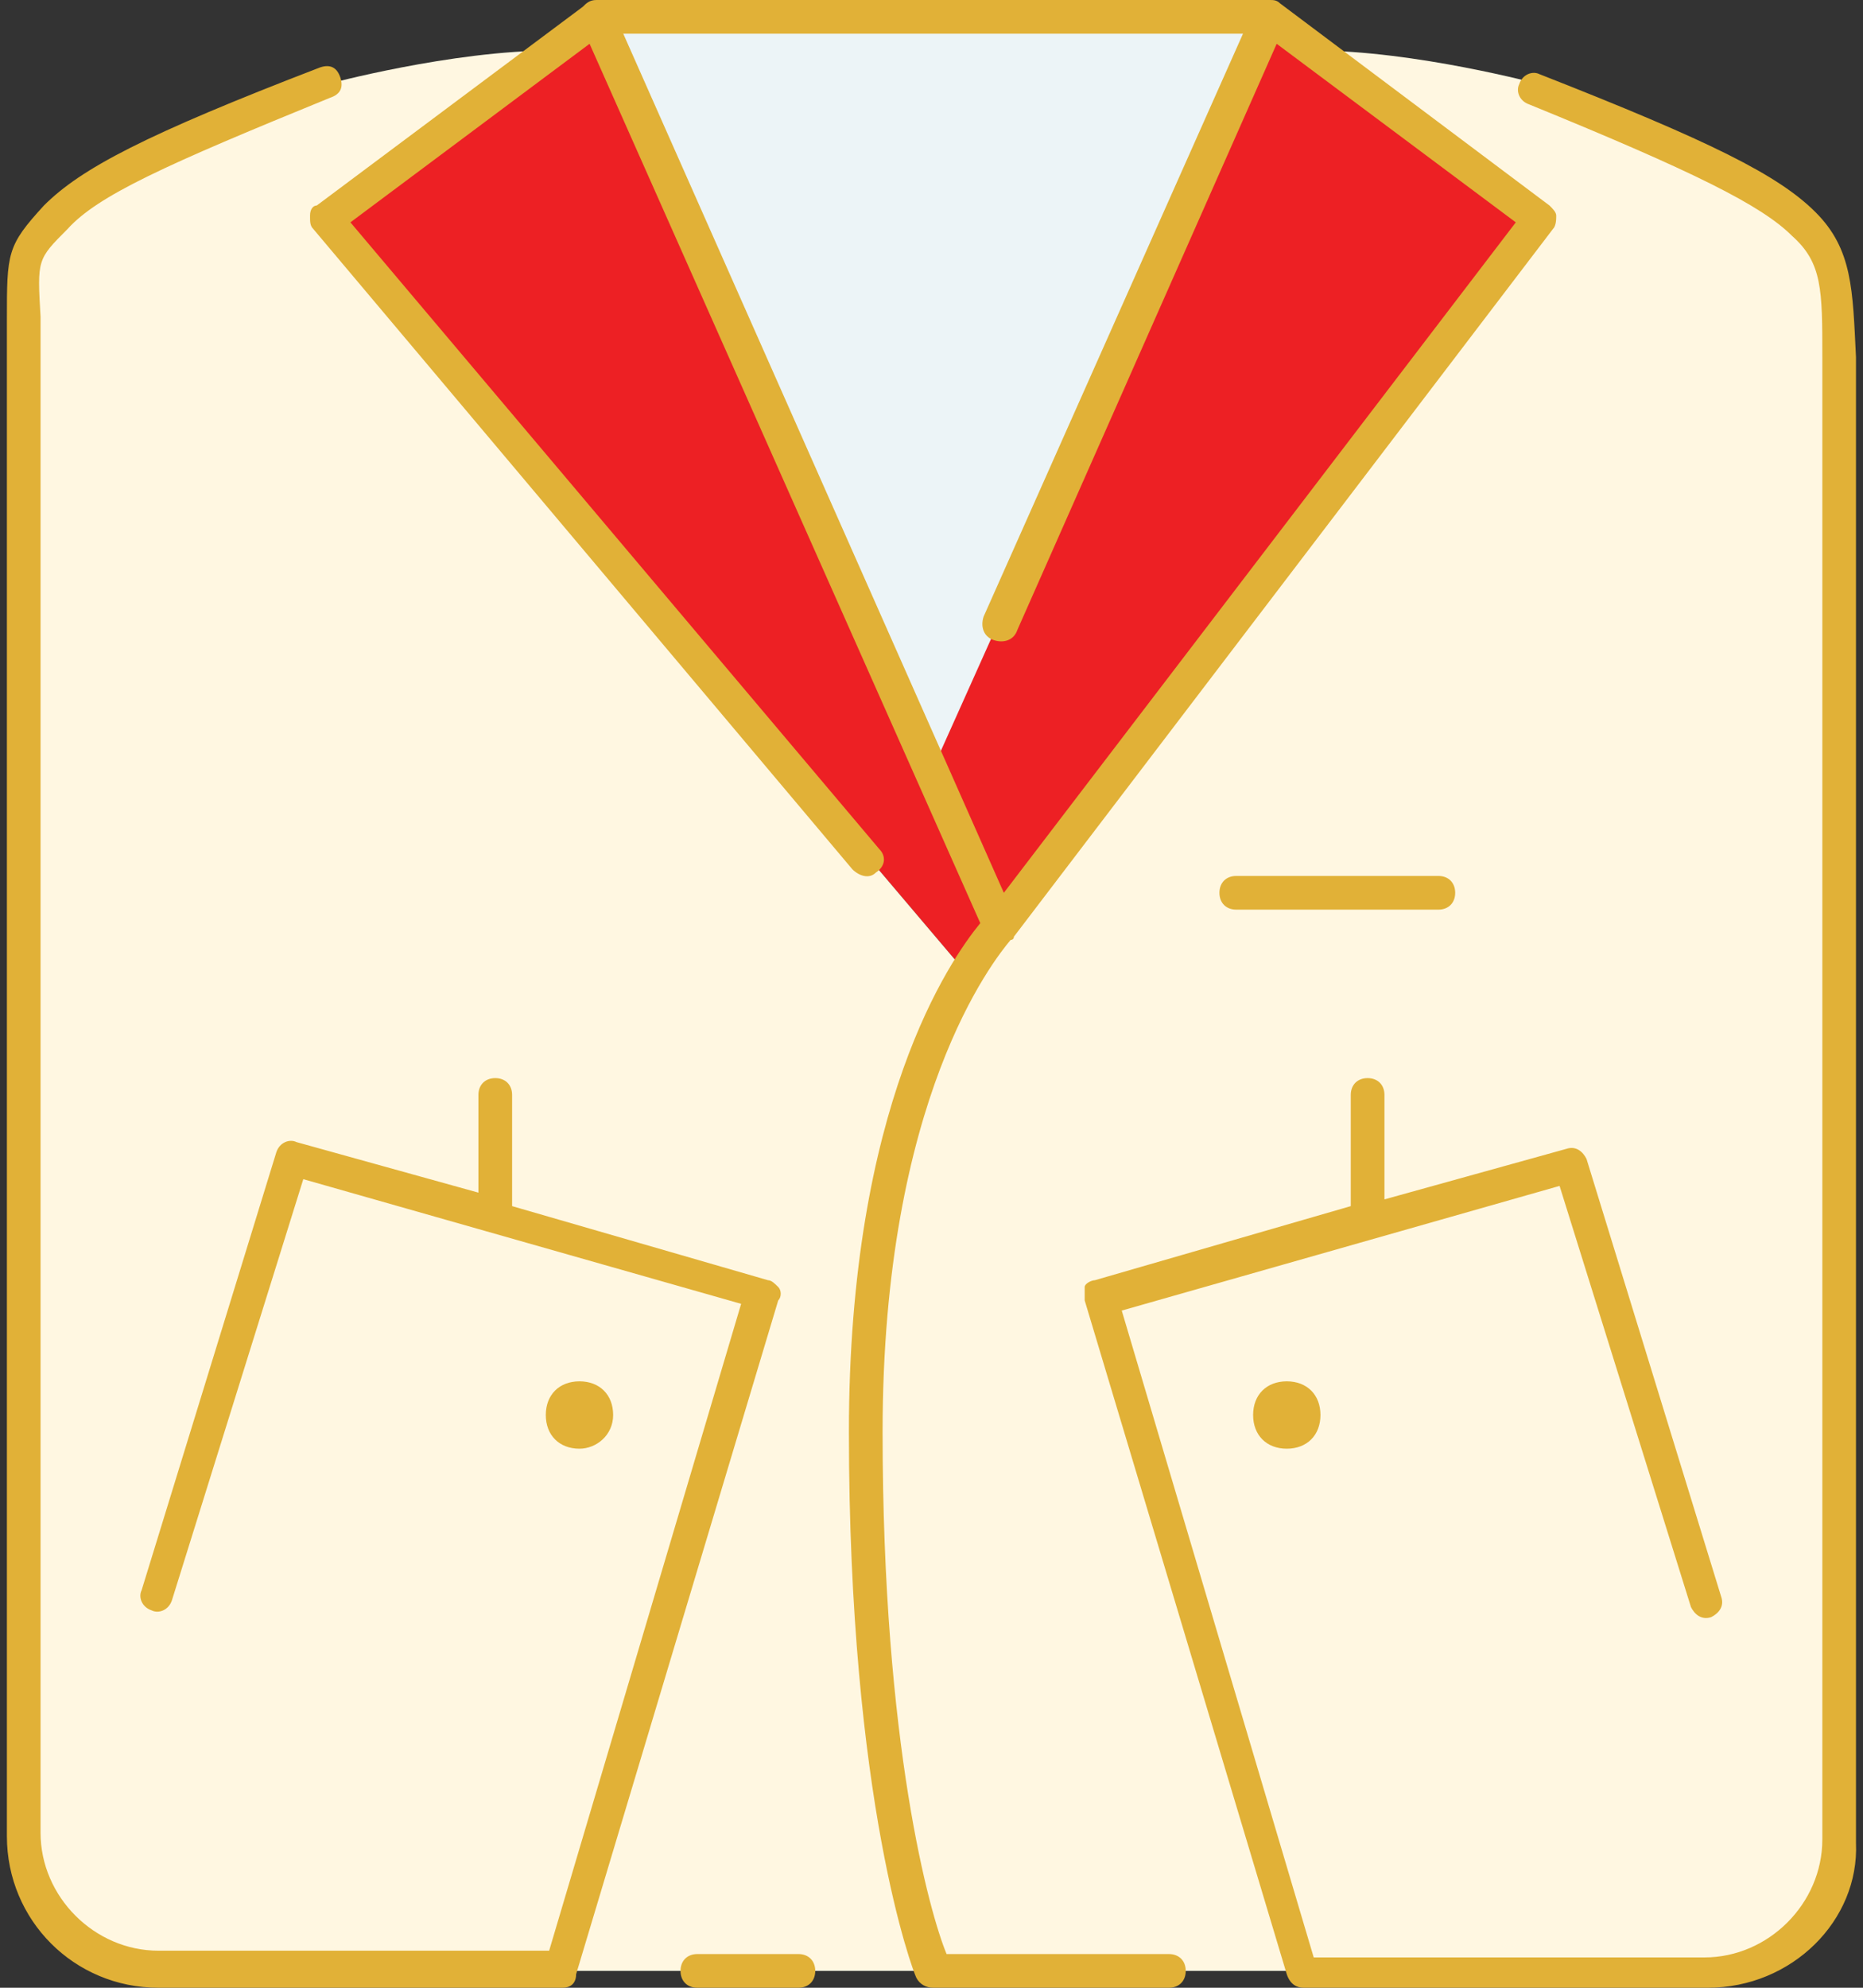 <svg width="60" height="64" viewBox="0 0 60 64" fill="none" xmlns="http://www.w3.org/2000/svg">
<rect x="0" y="0" width="60" height="64" fill="#333333" stroke="none"/>
<path d="M32.222 29.831C32.222 29.831 31.788 30.265 31.137 31.349L10.527 7.051L17.795 1.627L19.205 0.542L29.944 24.732L32.222 29.831ZM49.578 7.051L32.222 29.831L29.944 24.732L40.791 0.542L42.201 1.627L49.578 7.051Z" fill="#ED2024"/>
<path d="M40.9 0.542L30.052 24.732H29.944L19.205 0.542H40.9Z" fill="#ECF4F7"/>
<path d="M58.256 62.047L50.663 37.424L44.154 39.268L35.476 41.763L41.984 63.458H55.001C56.303 63.458 57.496 62.915 58.256 62.047L50.663 37.424L44.154 39.268L35.476 41.763L41.984 63.458H30.052C29.944 63.132 27.883 57.709 27.883 46.102C27.883 38.075 29.835 33.519 31.137 31.349C31.788 30.265 32.222 29.831 32.222 29.831L49.578 7.051L42.31 1.627C45.564 1.627 49.578 2.712 49.578 2.712C55.001 4.881 57.171 5.966 58.256 7.051C59.34 8.136 59.34 9.22 59.34 11.39V59.119C59.34 60.203 58.907 61.288 58.256 62.047ZM1.849 62.047C1.198 61.288 0.764 60.312 0.764 59.119V10.305C0.764 8.136 0.764 8.136 1.849 7.051C2.934 5.966 5.103 4.881 10.527 2.712C10.527 2.712 14.54 1.627 17.795 1.627L10.527 7.051L31.137 31.349C29.835 33.519 27.883 38.075 27.883 46.102C27.883 57.709 29.944 63.132 30.052 63.458H18.12L24.629 41.763L15.951 39.268L9.442 37.424L1.849 62.047L9.442 37.424L15.951 39.268L24.629 41.763L18.12 63.458H5.103C3.801 63.458 2.608 62.915 1.849 62.047Z" fill="#FFF7E1"/>
<path d="M30.052 64C29.835 64 29.619 63.892 29.51 63.675C29.401 63.458 27.34 58.034 27.34 46.102C27.34 35.58 30.595 30.915 31.571 29.722L18.988 1.41L11.286 7.159L28.317 27.336C28.534 27.553 28.534 27.878 28.208 28.095C27.991 28.312 27.666 28.203 27.449 27.986L10.093 7.376C9.985 7.268 9.985 7.159 9.985 6.942C9.985 6.725 10.093 6.617 10.201 6.617L18.771 0.217C18.879 0.108 18.988 0 19.205 0H40.9C41.008 0 41.117 0 41.225 0.108L49.903 6.617C50.012 6.725 50.12 6.834 50.12 6.942C50.12 7.051 50.12 7.268 50.012 7.376L32.656 30.156C32.656 30.156 32.656 30.264 32.547 30.264C32.005 30.915 28.425 35.363 28.425 46.102C28.425 56.19 29.944 61.614 30.486 62.915H37.646C37.971 62.915 38.188 63.132 38.188 63.458C38.188 63.783 37.971 64 37.646 64H30.052ZM20.073 1.085L32.33 28.746L48.818 7.159L41.117 1.41L32.764 20.285C32.656 20.61 32.33 20.718 32.005 20.61C31.679 20.502 31.571 20.176 31.679 19.851L40.032 1.085H20.073ZM55.001 64H41.984C41.767 64 41.551 63.892 41.442 63.566L34.934 41.871C34.934 41.763 34.934 41.546 34.934 41.437C34.934 41.329 35.151 41.22 35.259 41.22L43.503 38.834V35.254C43.503 34.929 43.72 34.712 44.045 34.712C44.371 34.712 44.588 34.929 44.588 35.254V38.617L50.446 36.99C50.771 36.881 50.988 37.098 51.096 37.315L55.435 51.417C55.544 51.742 55.327 51.959 55.11 52.068C54.784 52.176 54.567 51.959 54.459 51.742L50.228 38.183L36.127 42.197L42.31 63.024H54.893C56.954 63.024 58.69 61.288 58.69 59.227V11.498C58.69 9.329 58.69 8.461 57.713 7.593C56.737 6.617 54.568 5.532 49.252 3.363C48.927 3.254 48.819 2.929 48.927 2.712C49.035 2.387 49.361 2.278 49.578 2.387C55.11 4.556 57.279 5.641 58.473 6.834C59.666 8.027 59.666 9.329 59.774 11.498V59.336C59.883 61.831 57.713 64 55.001 64ZM18.12 64H5.103C2.391 64 0.222 61.831 0.222 59.119V10.305C0.222 8.136 0.222 7.919 1.415 6.617C2.608 5.424 4.669 4.339 10.31 2.17C10.635 2.061 10.852 2.17 10.961 2.495C11.069 2.82 10.961 3.037 10.635 3.146C5.32 5.315 3.151 6.292 2.174 7.376C1.198 8.353 1.198 8.353 1.306 10.197V59.01C1.306 61.071 3.042 62.807 5.103 62.807H17.686L23.869 41.98L9.768 37.966L5.537 51.525C5.429 51.851 5.103 51.959 4.886 51.851C4.561 51.742 4.452 51.417 4.561 51.2L8.9 37.098C9.008 36.773 9.334 36.664 9.551 36.773L15.408 38.4V35.254C15.408 34.929 15.625 34.712 15.951 34.712C16.276 34.712 16.493 34.929 16.493 35.254V38.834L24.737 41.22C24.846 41.22 24.954 41.329 25.063 41.437C25.171 41.546 25.171 41.763 25.063 41.871L18.554 63.566C18.554 63.891 18.337 64 18.12 64ZM25.713 64H22.459C22.134 64 21.917 63.783 21.917 63.458C21.917 63.132 22.134 62.915 22.459 62.915H25.713C26.039 62.915 26.256 63.132 26.256 63.458C26.256 63.783 26.039 64 25.713 64ZM41.442 46.644C40.791 46.644 40.358 46.21 40.358 45.559C40.358 44.908 40.791 44.475 41.442 44.475C42.093 44.475 42.527 44.908 42.527 45.559C42.527 46.21 42.093 46.644 41.442 46.644ZM18.663 46.644C18.012 46.644 17.578 46.21 17.578 45.559C17.578 44.908 18.012 44.475 18.663 44.475C19.313 44.475 19.747 44.908 19.747 45.559C19.747 46.21 19.205 46.644 18.663 46.644ZM46.324 29.288H39.815C39.49 29.288 39.273 29.071 39.273 28.746C39.273 28.42 39.49 28.203 39.815 28.203H46.324C46.649 28.203 46.866 28.42 46.866 28.746C46.866 29.071 46.649 29.288 46.324 29.288Z" fill="#E1B137"/>
</svg>
